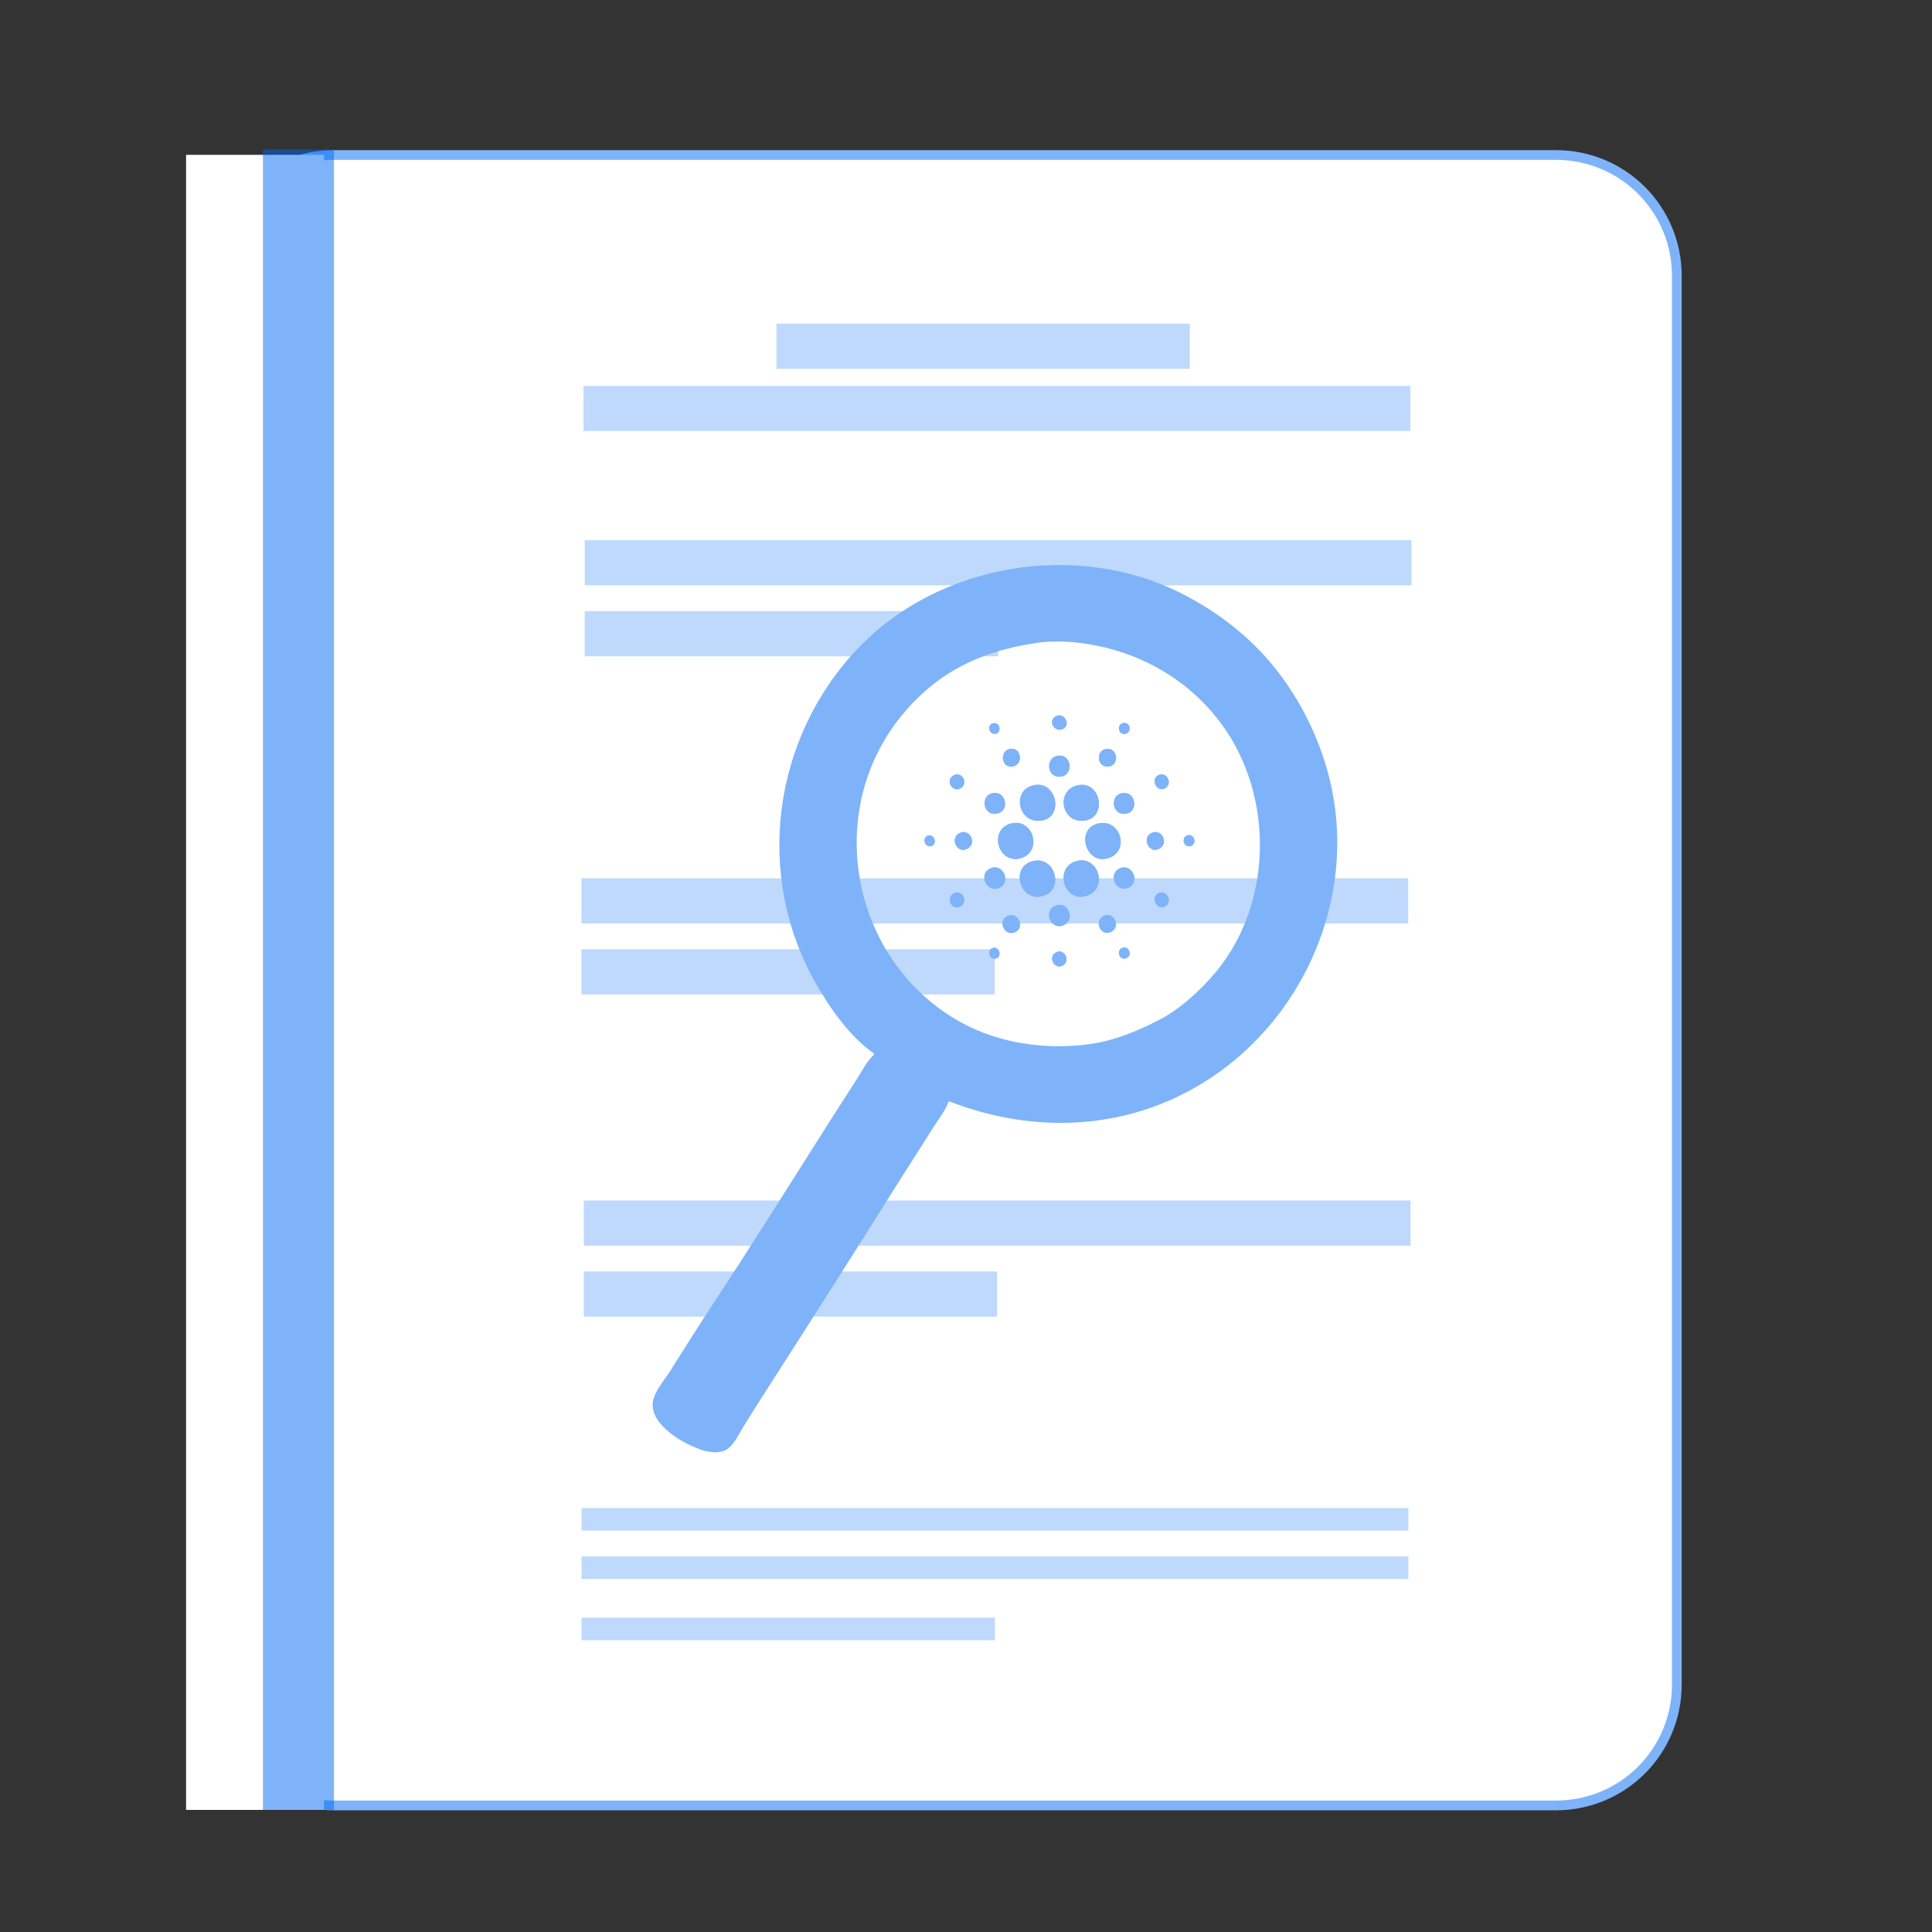 <?xml version="1.0" encoding="UTF-8" standalone="no"?>
<!-- Created with Inkscape (http://www.inkscape.org/) -->

<svg
   width="150px"
   height="150px"
   viewBox="0 0 150 150"
   version="1.1"
   id="SVGRoot"
   sodipodi:docname="book.svg"
   inkscape:version="1.1.1 (1:1.1+202109281944+c3084ef5ed)"
   xmlns:inkscape="http://www.inkscape.org/namespaces/inkscape"
   xmlns:sodipodi="http://sodipodi.sourceforge.net/DTD/sodipodi-0.dtd"
   xmlns="http://www.w3.org/2000/svg"
   xmlns:svg="http://www.w3.org/2000/svg">
  <rect x="0" y="0" width="150" height="150" fill="#333333" stroke="none"/>
  <sodipodi:namedview
     id="namedview829"
     pagecolor="#ffffff"
     bordercolor="#666666"
     borderopacity="1.0"
     inkscape:pageshadow="2"
     inkscape:pageopacity="0.0"
     inkscape:pagecheckerboard="0"
     inkscape:document-units="px"
     showgrid="false"
     inkscape:zoom="1.8116735"
     inkscape:cx="185.18789"
     inkscape:cy="105.15139"
     inkscape:window-width="1920"
     inkscape:window-height="1016"
     inkscape:window-x="0"
     inkscape:window-y="27"
     inkscape:window-maximized="1"
     inkscape:current-layer="layer1"
     showguides="false" />
  <defs
     id="defs824" />
  <g
     inkscape:label="Layer 1"
     inkscape:groupmode="layer"
     id="layer1">
    <path
       id="rect1134"
       style="fill:#ffffff;stroke:#7fb3f9;stroke-width:0.756;stroke-miterlimit:4;stroke-dasharray:none;stroke-opacity:1"
       d="m 25.93,12.034 h 94.866 c 5.204,0 9.393,4.189 9.393,9.393 V 130.78 c 0,5.204 -4.189,9.393 -9.393,9.393 H 25.93 c -5.204,0 -9.393,-4.189 -9.393,-9.393 V 21.427 c 0,-2.602 1.047,-4.95 2.745,-6.648 1.698,-1.698 4.046,-2.745 6.648,-2.745 z"
       sodipodi:nodetypes="ssssssssss" />
    <rect
       style="fill:#0069f5;fill-opacity:0.25;stroke:#ffffff;stroke-width:0"
       id="rect2590-3-3-0-6"
       width="1.754"
       height="64.191"
       x="117.084"
       y="-109.345"
       transform="rotate(90)" />
    <rect
       style="fill:#0069f5;fill-opacity:0.25;stroke:#ffffff;stroke-width:0"
       id="rect2590-3-3-0"
       width="1.754"
       height="64.191"
       x="120.838"
       y="-109.345"
       transform="rotate(90)" />
    <rect
       style="fill:#0069f5;fill-opacity:0.25;stroke:#ffffff;stroke-width:0"
       id="rect2590-3-3-5-9"
       width="1.754"
       height="32.096"
       x="125.592"
       y="-77.25"
       transform="rotate(90)" />
    <rect
       style="fill:#0069f5;fill-opacity:0.25;stroke:#ffffff;stroke-width:0"
       id="rect2590-3-3-2"
       width="3.508"
       height="64.191"
       x="93.208"
       y="-109.515"
       transform="rotate(90)" />
    <rect
       style="fill:#0069f5;fill-opacity:0.25;stroke:#ffffff;stroke-width:0"
       id="rect2590-3-3-5-7"
       width="3.508"
       height="32.096"
       x="98.717"
       y="-77.419"
       transform="rotate(90)" />
    <rect
       style="fill:#ffffff;stroke:#ffffff;stroke-width:0"
       id="rect2410"
       width="10.705"
       height="128.499"
       x="14.447"
       y="12.021" />
    <rect
       style="fill:#0069f5;fill-opacity:0.5;stroke:#ffffff;stroke-width:0"
       id="rect2590"
       width="5.514"
       height="128.907"
       x="20.415"
       y="11.612" />
    <rect
       style="fill:#0069f5;fill-opacity:0.25;stroke:#ffffff;stroke-width:0"
       id="rect2590-3"
       width="3.508"
       height="64.191"
       x="29.957"
       y="-109.494"
       transform="rotate(90)" />
    <rect
       style="fill:#0069f5;fill-opacity:0.25;stroke:#ffffff;stroke-width:0"
       id="rect2590-3-3"
       width="3.508"
       height="64.191"
       x="41.937"
       y="-109.588"
       transform="rotate(90)" />
    <rect
       style="fill:#0069f5;fill-opacity:0.25;stroke:#ffffff;stroke-width:0"
       id="rect2590-3-3-5"
       width="3.508"
       height="32.096"
       x="47.446"
       y="-77.493"
       transform="rotate(90)" />
    <rect
       style="fill:#0069f5;fill-opacity:0.25;stroke:#ffffff;stroke-width:0"
       id="rect2590-3-3-6"
       width="3.508"
       height="64.191"
       x="68.193"
       y="-109.331"
       transform="rotate(90)" />
    <rect
       style="fill:#0069f5;fill-opacity:0.25;stroke:#ffffff;stroke-width:0"
       id="rect2590-3-3-5-2"
       width="3.508"
       height="32.096"
       x="73.702"
       y="-77.235"
       transform="rotate(90)" />
    <rect
       style="fill:#0069f5;fill-opacity:0.25;stroke:#ffffff;stroke-width:0"
       id="rect2590-3-6"
       width="3.508"
       height="32.096"
       x="25.128"
       y="-92.381"
       transform="rotate(90)" />
    <g
       id="g1370"
       transform="matrix(0.144,0,0,0.144,39.958,41.291)"
       style="fill:#7fb3f9;fill-opacity:1">
      <path
         d="m 193.69,281.29 v 0.612 c -3.951,3.621 -6.49,8.999 -9.394,13.469 -6.335,9.752 -12.571,19.569 -18.802,29.388 -19.461,30.667 -38.761,61.51 -58.745,91.837 -7.856,11.922 -15.456,24.044 -23.068,36.123 -3.086,4.896 -8.412,10.646 -9.184,16.531 -1.64,12.496 17.411,23.13 27.356,26.058 3.932,1.158 9.277,1.7 12.833,-0.774 3.908,-2.72 6.373,-8.462 8.855,-12.427 5.512,-8.804 11.077,-17.589 16.695,-26.327 21.696,-33.747 43.188,-67.645 64.505,-101.63 6.55,-10.443 13.303,-20.762 19.821,-31.225 3.176,-5.1 7.408,-10.302 9.536,-15.918 35.249,13.671 73.6,16.071 109.59,3.25 74.411,-26.507 116.95,-110.12 93.27,-185.7 -5.875,-18.756 -14.964,-36.071 -27.27,-51.429 -13.476,-16.819 -30.906,-30.149 -50.082,-39.879 -56.39,-28.612 -130.64,-16.379 -174.43,29.48 -46.21,48.392 -56.042,122.3 -22.88,180.6 7.817,13.744 18.33,28.763 31.397,37.959 m 88.163,-221.45 c 11.736,-1.672 25.305,-0.22 36.735,2.587 24.813,6.093 46.799,20.059 62.156,40.699 29.667,39.871 28.22,100.72 -5.777,137.76 -7.799,8.495 -16.675,16.599 -26.991,21.992 -12.171,6.361 -24.798,11.596 -38.571,13.408 -23.125,3.043 -47.991,-0.41 -68.571,-11.713 -55.751,-30.618 -73.431,-104.46 -38.368,-157.16 7.583,-11.396 17.79,-21.884 29.184,-29.541 15.14,-10.175 32.297,-15.478 50.204,-18.03 m 9.877,39.632 c -4.665,2.615 -0.261,9.254 4.114,6.697 4.265,-2.492 0.179,-9.104 -4.114,-6.697 m -33.143,3.658 c -3.677,0.054 -3.516,5.521 0,5.785 3.814,0.286 3.684,-5.838 0,-5.785 m 69.814,-0.054 c -3.876,0.35 -3.163,6.281 0.577,5.888 3.768,-0.396 3.303,-6.239 -0.577,-5.888 m -61.24,13.937 c -5.941,1.056 -4.765,10.421 1.221,9.525 6.14,-0.919 4.764,-10.588 -1.221,-9.525 m 52.041,0.025 c -6.422,0.683 -5.105,10.536 1.219,9.502 5.837,-0.953 4.678,-10.129 -1.219,-9.502 m -25.716,3.634 c -7.455,0.416 -6.902,11.883 0.612,11.363 7.203,-0.499 6.541,-11.761 -0.612,-11.363 m -56.873,10.638 c -4.408,2.418 -0.909,9.259 3.54,7.106 4.777,-2.311 1.199,-9.706 -3.54,-7.106 m 110.23,0 c -4.288,2.469 -0.23,9.688 4.104,6.793 4.094,-2.736 0.219,-9.283 -4.104,-6.793 m -66.213,5.189 c -13.139,1.929 -9.459,21.379 3.674,19.143 11.719,-1.995 8.114,-20.873 -3.674,-19.143 m 23.878,0 c -13.135,1.843 -10.18,21.234 3.061,19.15 11.794,-1.856 8.566,-20.782 -3.061,-19.15 m -46.528,4.359 c -7.217,1.175 -5.491,12.31 1.834,11.106 7.29,-1.198 5.369,-12.28 -1.834,-11.106 m 69.794,0 c -7.379,1.156 -5.67,12.362 1.834,11.106 7.106,-1.19 5.143,-12.199 -1.834,-11.106 m -60.612,16.544 c -11.772,3.568 -6.292,21.88 5.51,18.617 12.487,-3.452 6.846,-22.362 -5.51,-18.617 m 47.142,-0.056 c -11.959,3.141 -6.38,22.133 5.51,18.673 12.313,-3.583 6.86,-21.923 -5.51,-18.673 m -74.658,5.186 c -5.102,2.764 -1.088,11.118 4.223,8.435 5.823,-2.941 1.381,-11.472 -4.223,-8.435 m 103.47,-4.6e-4 c -5.104,2.783 -1.018,11.064 4.223,8.435 5.816,-2.917 1.452,-11.531 -4.223,-8.435 m -120,1.19 c -3.555,0.795 -2.347,6.247 1.158,5.784 3.743,-0.493 2.44,-6.588 -1.158,-5.784 m 139.62,-0.073 c -3.676,1.139 -1.916,6.845 1.708,5.778 3.677,-1.082 1.977,-6.919 -1.708,-5.778 m -83.33,13.887 c -12.326,2.976 -7.208,21.862 4.898,18.939 12.32,-2.975 7.367,-21.901 -4.898,-18.939 m 23.265,0.071 c -11.916,3.595 -6.583,22.339 5.51,18.705 12.16,-3.654 6.587,-22.355 -5.51,-18.705 m -45.909,3.731 c -6.92,2.691 -2.667,13.439 4.265,10.723 6.784,-2.658 2.648,-13.411 -4.265,-10.723 m 69.796,0.002 c -6.917,2.631 -2.694,13.502 4.25,10.558 6.626,-2.81 2.402,-13.088 -4.25,-10.558 m -89.928,13.645 c -4.303,2.412 -1.006,9.337 3.525,7.108 4.758,-2.34 1.179,-9.746 -3.525,-7.108 m 110.21,0 c -4.304,2.478 -0.21,9.561 4.104,6.778 4.144,-2.674 0.204,-9.258 -4.104,-6.778 m -55.184,6.558 c -6.899,2.683 -2.692,13.503 4.25,10.559 6.671,-2.829 2.537,-13.199 -4.25,-10.559 m -25.697,5.512 c -5.734,2.251 -2.159,11.151 3.62,8.882 5.734,-2.251 2.159,-11.151 -3.62,-8.882 m 51.437,0.173 c -5.346,2.876 -1.161,11.268 4.217,8.442 5.583,-2.934 1.26,-11.388 -4.217,-8.442 m -59.39,17.107 c -3.555,0.795 -2.347,6.247 1.158,5.784 3.743,-0.494 2.44,-6.588 -1.158,-5.784 m 69.827,-0.073 c -3.669,1.136 -1.939,6.822 1.708,5.693 3.669,-1.136 1.939,-6.822 -1.708,-5.693 m -36.105,2.56 c -4.232,2.381 -0.924,9.216 3.555,7.106 4.839,-2.278 1.12,-9.738 -3.555,-7.106 z"
         fill="#3063ef"
         id="path1306"
         style="fill:#7fb3f9;fill-opacity:1" />
      <g
         fill="#3063ee"
         id="g1368"
         style="fill:#7fb3f9;fill-opacity:1">
        <path
           d="m 291.73,226.82 c -4.232,2.381 -0.924,9.216 3.555,7.106 4.839,-2.278 1.12,-9.738 -3.555,-7.106 z"
           id="path1308"
           style="fill:#7fb3f9;fill-opacity:1" />
        <path
           d="m 327.84,224.26 c -3.669,1.136 -1.939,6.822 1.708,5.693 3.669,-1.136 1.939,-6.822 -1.708,-5.693"
           id="path1310"
           style="fill:#7fb3f9;fill-opacity:1" />
        <path
           d="m 258.01,224.33 c -3.555,0.795 -2.347,6.247 1.158,5.784 3.743,-0.494 2.44,-6.588 -1.158,-5.784"
           id="path1312"
           style="fill:#7fb3f9;fill-opacity:1" />
        <path
           d="m 317.4,207.22 c -5.346,2.876 -1.161,11.268 4.217,8.442 5.583,-2.934 1.26,-11.388 -4.217,-8.442"
           id="path1314"
           style="fill:#7fb3f9;fill-opacity:1" />
        <path
           d="m 265.97,207.05 c -5.734,2.251 -2.159,11.151 3.62,8.882 5.734,-2.251 2.159,-11.151 -3.62,-8.882"
           id="path1316"
           style="fill:#7fb3f9;fill-opacity:1" />
        <path
           d="m 291.66,201.54 c -6.899,2.683 -2.692,13.503 4.25,10.559 6.671,-2.829 2.537,-13.199 -4.25,-10.559"
           id="path1318"
           style="fill:#7fb3f9;fill-opacity:1" />
        <path
           d="m 346.85,194.98 c -4.304,2.478 -0.21,9.561 4.104,6.778 4.144,-2.674 0.204,-9.258 -4.104,-6.778"
           id="path1320"
           style="fill:#7fb3f9;fill-opacity:1" />
        <path
           d="m 236.63,194.98 c -4.303,2.412 -1.006,9.337 3.525,7.108 4.758,-2.34 1.179,-9.746 -3.525,-7.108"
           id="path1322"
           style="fill:#7fb3f9;fill-opacity:1" />
        <path
           d="m 326.56,181.34 c -6.917,2.631 -2.694,13.502 4.25,10.558 6.626,-2.81 2.402,-13.088 -4.25,-10.558"
           id="path1324"
           style="fill:#7fb3f9;fill-opacity:1" />
        <path
           d="m 256.76,181.33 c -6.92,2.691 -2.667,13.439 4.265,10.723 6.784,-2.658 2.648,-13.411 -4.265,-10.723"
           id="path1326"
           style="fill:#7fb3f9;fill-opacity:1" />
        <path
           d="m 302.67,177.6 c -11.916,3.595 -6.583,22.339 5.51,18.705 12.16,-3.654 6.587,-22.355 -5.51,-18.705"
           id="path1328"
           style="fill:#7fb3f9;fill-opacity:1" />
        <path
           d="m 279.41,177.53 c -12.326,2.976 -7.208,21.862 4.898,18.939 12.32,-2.975 7.367,-21.901 -4.898,-18.939"
           id="path1330"
           style="fill:#7fb3f9;fill-opacity:1" />
        <path
           d="m 362.74,163.65 c -3.676,1.139 -1.916,6.845 1.708,5.778 3.677,-1.082 1.977,-6.919 -1.708,-5.778"
           id="path1332"
           style="fill:#7fb3f9;fill-opacity:1" />
        <path
           d="m 223.11,163.72 c -3.555,0.795 -2.347,6.247 1.158,5.784 3.743,-0.493 2.44,-6.588 -1.158,-5.784"
           id="path1334"
           style="fill:#7fb3f9;fill-opacity:1" />
        <path
           d="m 343.12,162.53 c -5.104,2.783 -1.018,11.064 4.223,8.435 5.816,-2.917 1.452,-11.531 -4.223,-8.435"
           id="path1336"
           style="fill:#7fb3f9;fill-opacity:1" />
        <path
           d="m 239.65,162.53 c -5.102,2.764 -1.088,11.118 4.223,8.435 5.823,-2.941 1.381,-11.472 -4.223,-8.435"
           id="path1338"
           style="fill:#7fb3f9;fill-opacity:1" />
        <path
           d="m 314.31,157.34 c -11.959,3.141 -6.38,22.133 5.51,18.673 12.313,-3.583 6.86,-21.923 -5.51,-18.673"
           id="path1340"
           style="fill:#7fb3f9;fill-opacity:1" />
        <path
           d="m 267.16,157.4 c -11.772,3.568 -6.292,21.88 5.51,18.617 12.487,-3.452 6.846,-22.362 -5.51,-18.617"
           id="path1342"
           style="fill:#7fb3f9;fill-opacity:1" />
        <path
           d="m 327.78,140.86 c -7.379,1.156 -5.67,12.362 1.834,11.106 7.106,-1.19 5.143,-12.199 -1.834,-11.106"
           id="path1344"
           style="fill:#7fb3f9;fill-opacity:1" />
        <path
           d="m 257.98,140.86 c -7.217,1.175 -5.491,12.31 1.834,11.106 7.29,-1.198 5.369,-12.28 -1.834,-11.106"
           id="path1346"
           style="fill:#7fb3f9;fill-opacity:1" />
        <path
           d="m 304.51,136.5 c -13.135,1.843 -10.18,21.234 3.061,19.15 11.794,-1.856 8.566,-20.782 -3.061,-19.15"
           id="path1348"
           style="fill:#7fb3f9;fill-opacity:1" />
        <path
           d="m 280.63,136.5 c -13.139,1.929 -9.459,21.379 3.674,19.143 11.719,-1.995 8.114,-20.873 -3.674,-19.143"
           id="path1350"
           style="fill:#7fb3f9;fill-opacity:1" />
        <path
           d="m 346.85,131.31 c -4.288,2.469 -0.23,9.688 4.104,6.793 4.094,-2.736 0.219,-9.283 -4.104,-6.793"
           id="path1352"
           style="fill:#7fb3f9;fill-opacity:1" />
        <path
           d="m 236.62,131.31 c -4.408,2.418 -0.909,9.259 3.54,7.106 4.777,-2.311 1.199,-9.706 -3.54,-7.106"
           id="path1354"
           style="fill:#7fb3f9;fill-opacity:1" />
        <path
           d="m 293.49,120.67 c -7.455,0.416 -6.902,11.883 0.612,11.363 7.203,-0.499 6.541,-11.761 -0.612,-11.363"
           id="path1356"
           style="fill:#7fb3f9;fill-opacity:1" />
        <path
           d="m 319.21,117.04 c -6.422,0.683 -5.105,10.536 1.219,9.502 5.837,-0.953 4.678,-10.129 -1.219,-9.502"
           id="path1358"
           style="fill:#7fb3f9;fill-opacity:1" />
        <path
           d="m 267.17,117.01 c -5.941,1.056 -4.765,10.421 1.221,9.525 6.14,-0.919 4.764,-10.588 -1.221,-9.525"
           id="path1360"
           style="fill:#7fb3f9;fill-opacity:1" />
        <path
           d="m 328.41,103.07 c -3.876,0.35 -3.163,6.281 0.577,5.888 3.768,-0.396 3.303,-6.239 -0.577,-5.888"
           id="path1362"
           style="fill:#7fb3f9;fill-opacity:1" />
        <path
           d="m 258.59,103.13 c -3.677,0.054 -3.516,5.521 0,5.785 3.814,0.286 3.684,-5.838 0,-5.785"
           id="path1364"
           style="fill:#7fb3f9;fill-opacity:1" />
        <path
           d="m 291.73,99.47 c -4.665,2.615 -0.261,9.254 4.114,6.697 4.265,-2.492 0.179,-9.104 -4.114,-6.697"
           id="path1366"
           style="fill:#7fb3f9;fill-opacity:1" />
      </g>
    </g>
  </g>
</svg>
